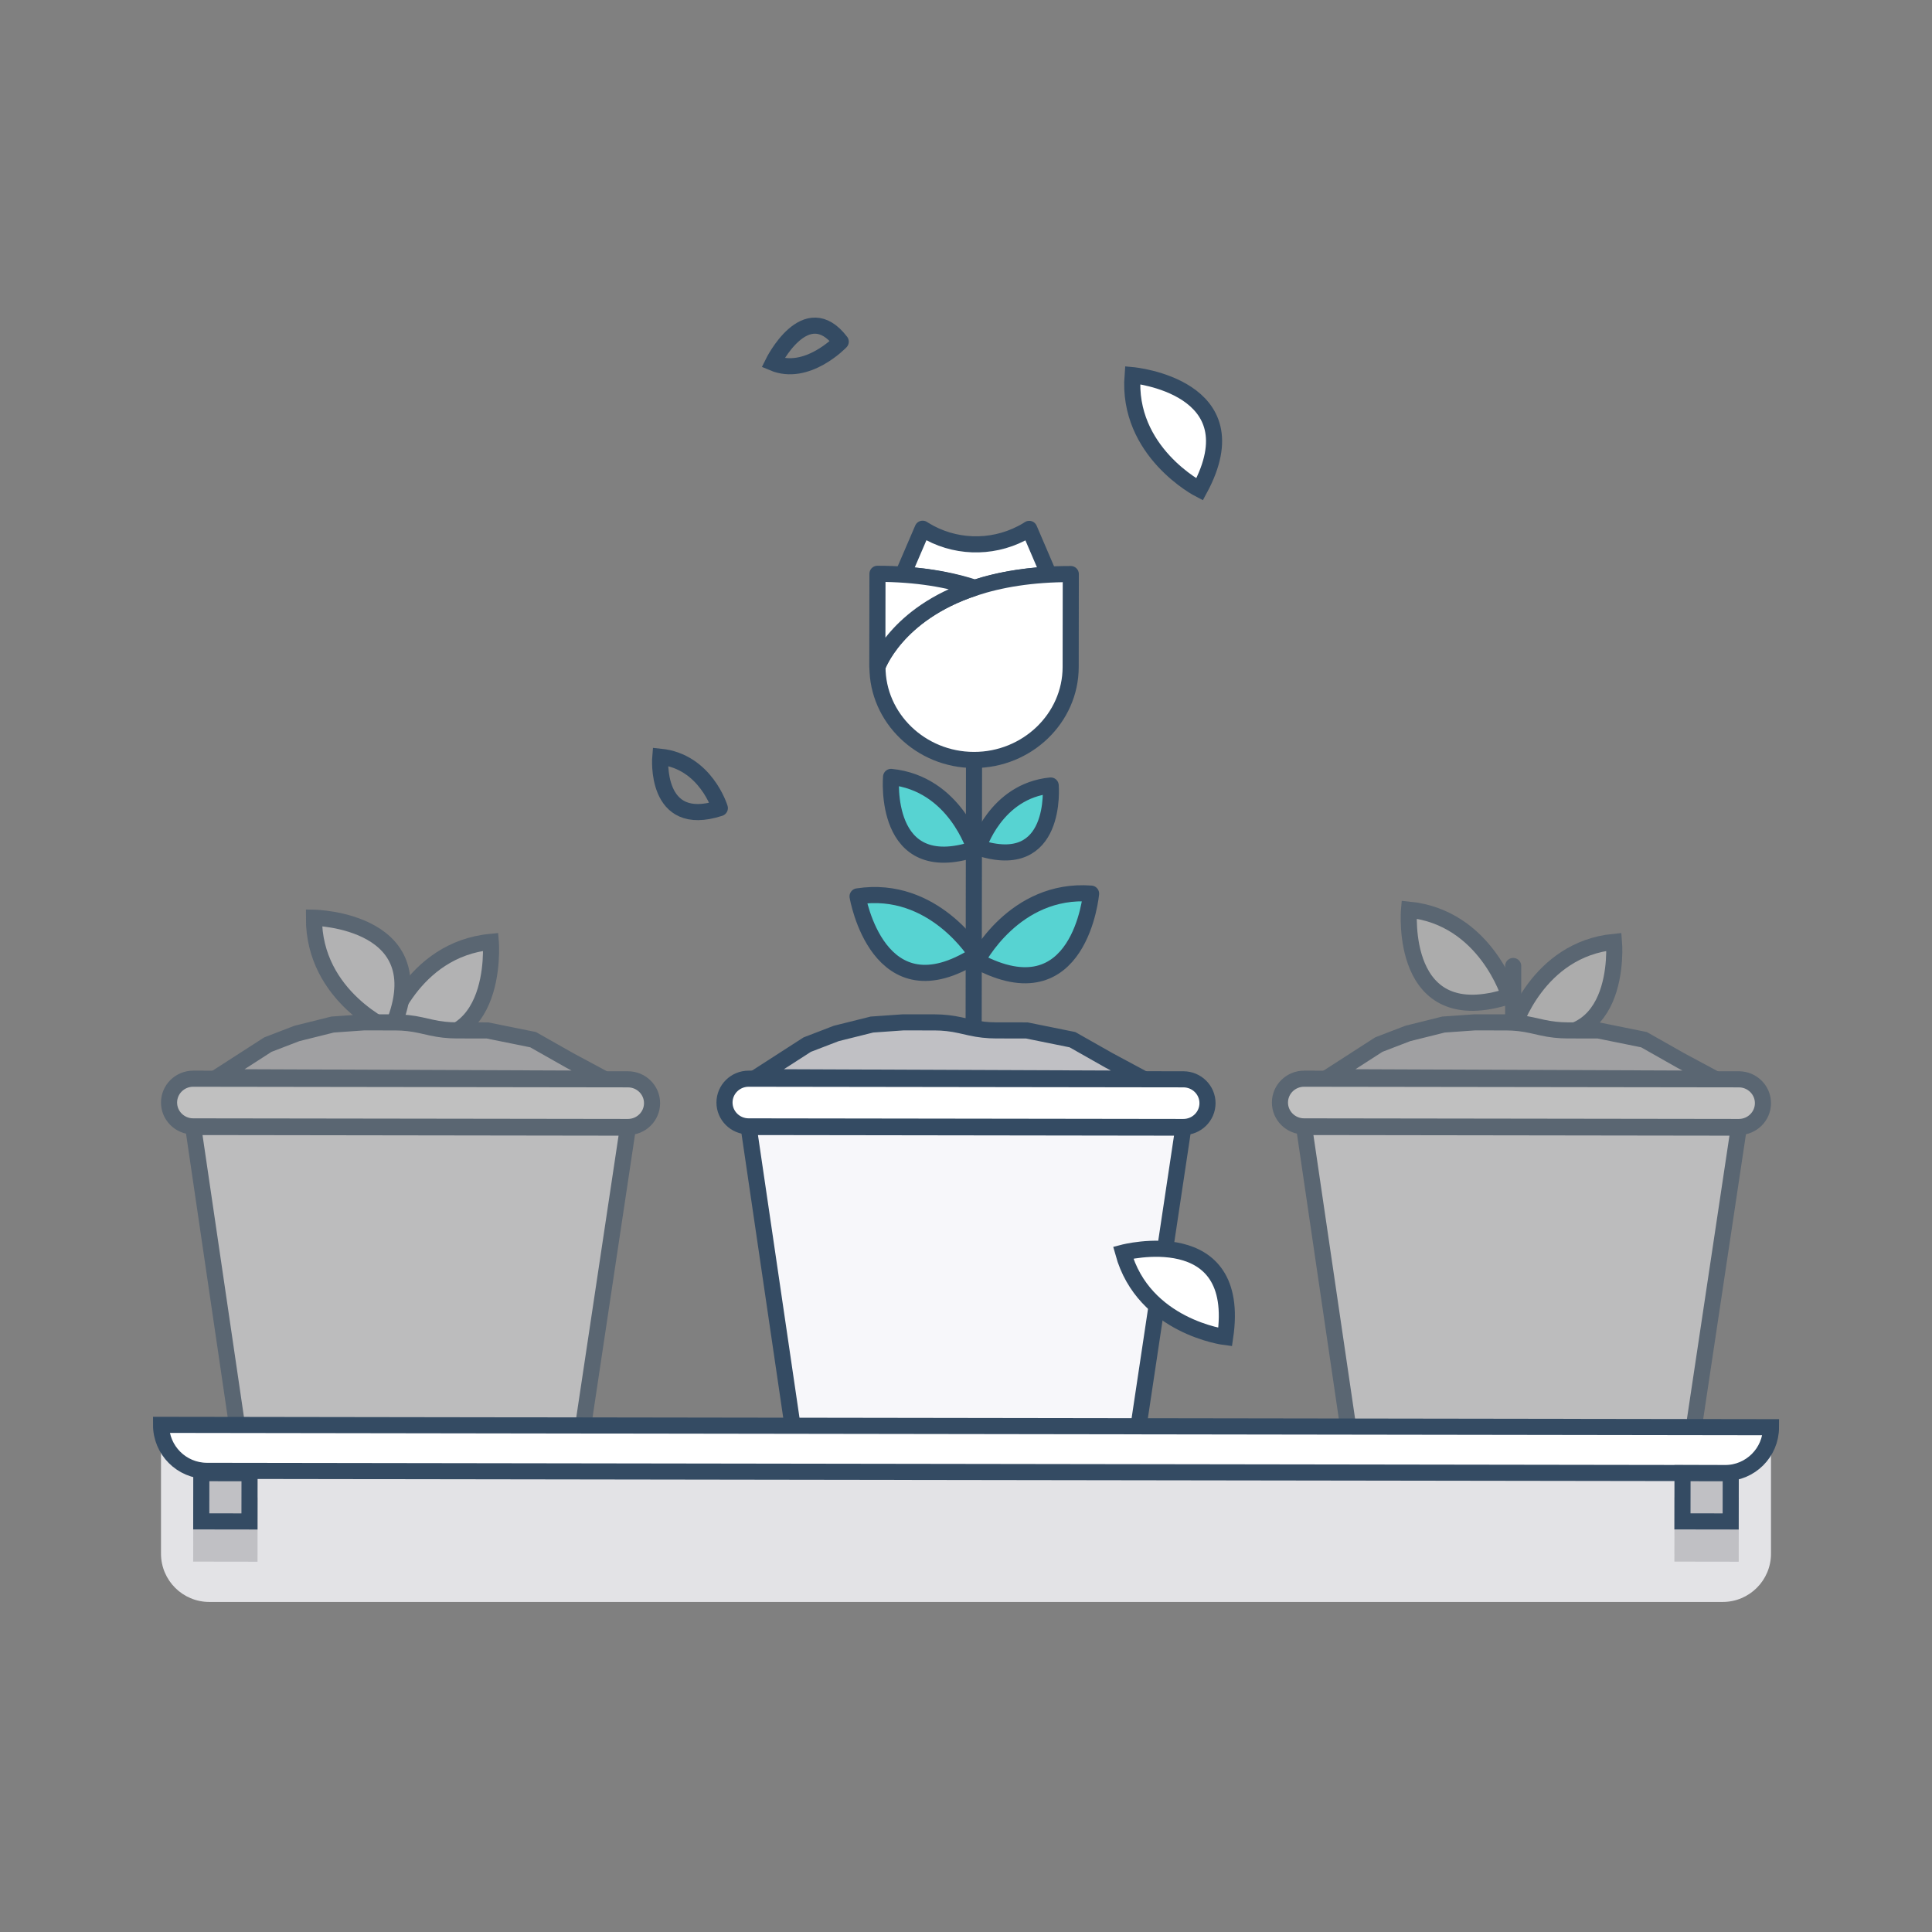 <svg xmlns="http://www.w3.org/2000/svg" width="240" height="240" viewBox="0 0 240 240">
  <rect x="0" y="0" width="240" height="240" fill="#808080" stroke="none"/>
  <g fill="none" fill-rule="evenodd">
    <g stroke="#344B63" stroke-linecap="round" stroke-width="2" transform="translate(90 65)">
      <path fill="#C0C0C4" d="M4,68.809 L10.276,64.766 L13.881,63.379 L18.316,62.273 L22.197,62 L26.107,62.005 C27.177,62.007 28.244,62.126 29.287,62.361 L30.557,62.646 C31.6,62.88 32.666,62.999 33.737,63 L37.558,63.006 L43.223,64.153 L47.753,66.719 L52,69 L4,68.809 Z"/>
      <path fill="#FFF" d="M56.996,75 L2.996,74.924 C1.339,74.921 -0.002,73.593 2.2342288e-06,71.957 C0.003,70.322 1.348,68.997 3.005,69 L57.004,69.076 C58.662,69.078 60.003,70.407 60,72.042 C59.998,73.678 58.653,75.002 56.996,75 Z"/>
      <polygon fill="#F7F7FA" points="50.708 117 9.161 116.94 3 75 57 75.077"/>
      <path fill="#57D3D2" stroke-linejoin="round" d="M31.367 54.366C31.367 54.366 35.991 45.272 45.537 46.008 45.537 46.008 44.172 61.246 31.367 54.366zM31.521 40.282C31.521 40.282 33.66 33.253 40.522 32.577 40.522 32.577 41.464 43.555 31.521 40.282zM31.084 40.475C31.084 40.475 28.631 32.316 20.692 31.509 20.692 31.509 19.564 44.239 31.084 40.475z"/>
      <path d="M31.002,26 L30.95,62"/>
      <path fill="#57D3D2" stroke-linejoin="round" d="M31.301,53.596 C31.301,53.596 25.991,44.885 16.53,46.351 C16.53,46.351 19.063,61.44 31.301,53.596 Z"/>
      <path fill="#FFF" stroke-linejoin="round" d="M22.162,6.378 C25.697,6.603 28.658,7.204 31.138,8.023 C33.661,7.193 36.683,6.591 40.294,6.387 L37.856,0.699 C37.794,0.739 37.731,0.778 37.668,0.817 C37.604,0.857 37.54,0.895 37.476,0.932 L37.476,0.933 C37.412,0.97 37.349,1.007 37.284,1.044 C37.22,1.08 37.154,1.116 37.089,1.151 C37.024,1.186 36.959,1.221 36.893,1.254 C33.066,3.229 28.455,3.058 24.801,0.799 C24.737,0.76 24.675,0.72 24.611,0.68 L22.162,6.378 Z"/>
      <path fill="#FFF" stroke-linejoin="round" d="M30.985,29.405 C37.586,29.415 42.993,24.223 43.002,17.867 L43.018,6.312 C38.116,6.305 34.173,6.994 31.015,8.039 C21.294,11.253 19.002,17.833 19.002,17.833 C18.993,24.188 24.385,29.396 30.985,29.405 Z"/>
      <path fill="#FFF" stroke-linejoin="round" d="M18.985,17.833 C18.985,17.833 21.277,11.253 30.999,8.039 C27.844,6.985 23.904,6.285 19.002,6.278 L18.985,17.833 Z"/>
    </g>
    <g stroke="#344B63" stroke-linecap="round" stroke-width="2" opacity=".5" transform="translate(21 113)">
      <g transform="translate(138)">
        <path fill="#D8D8D8" d="M29,14.699 C29,14.699 31.97,4.939 41.498,4 C41.498,4 42.808,19.244 29,14.699 Z"/>
        <path fill="#C0C0C4" d="M6,20.809 L12.276,16.766 L15.881,15.379 L20.316,14.273 L24.197,14 L28.107,14.005 C29.177,14.007 30.244,14.126 31.287,14.361 L32.557,14.646 C33.6,14.88 34.666,14.999 35.737,15 L39.558,15.006 L45.223,16.153 L49.753,18.719 L54,21 L6,20.809 Z"/>
        <path fill="#FFF" d="M56.996,27 L2.996,26.924 C1.339,26.921 -0.002,25.593 2.2342288e-06,23.957 C0.003,22.322 1.348,20.997 3.005,21 L57.004,21.076 C58.662,21.078 60.003,22.407 60,24.042 C59.998,25.678 58.653,27.002 56.996,27 Z"/>
        <polygon fill="#F7F7FA" points="50.708 69 9.161 68.94 3 27 57 27.077"/>
        <path d="M28.973,7 L28.973,13.863"/>
        <path fill="#D8D8D8" d="M28.503,10.734 C28.503,10.734 25.561,0.966 16.036,0 C16.036,0 14.683,15.24 28.503,10.734 Z"/>
      </g>
      <g transform="translate(0 1)">
        <path fill="#E3E3E6" d="M27,14.102 C27,14.102 30.105,3.945 39.969,3 C39.969,3 41.272,18.885 27,14.102 Z"/>
        <path fill="#E3E3E6" d="M27.593,14 C27.593,14 17.95,9.903 18,0 C18,0 33.69,0.279 27.593,14 Z"/>
        <path fill="#C0C0C4" d="M6,19.809 L12.276,15.766 L15.881,14.379 L20.316,13.273 L24.197,13 L28.107,13.005 C29.177,13.007 30.244,13.126 31.287,13.361 L32.557,13.646 C33.6,13.88 34.666,13.999 35.737,14 L39.558,14.006 L45.223,15.153 L49.753,17.719 L54,20 L6,19.809 Z"/>
        <path fill="#FFF" d="M56.996,26 L2.996,25.924 C1.339,25.921 -0.002,24.593 2.2342288e-06,22.957 C0.003,21.322 1.348,19.997 3.005,20 L57.004,20.076 C58.662,20.078 60.003,21.407 60,23.042 C59.998,24.678 58.653,26.002 56.996,26 Z"/>
        <polygon fill="#F7F7FA" points="50.708 68 9.161 67.94 3 26 57 26.077"/>
      </g>
    </g>
    <g stroke="#344B63" stroke-linecap="round" stroke-width="2" transform="translate(82 39)">
      <path fill="#FFF" d="M57,19.657 C57,19.657 60.001,9.907 69.533,9 C69.533,9 70.792,24.248 57,19.657 Z" transform="rotate(-80 63.282 14.76)"/>
      <path d="M15.348,7.518 C15.348,7.518 16.77,1.6 21.332,1.031 C21.332,1.031 21.959,10.274 15.348,7.518" transform="rotate(-150 18.348 4.531)"/>
      <path d="M7.421,61.386 C7.421,61.386 5.675,55.575 0.022,55 C0.022,55 -0.782,64.066 7.421,61.386"/>
      <path fill="#FFF" d="M58,126.657 C58,126.657 61.001,116.907 70.533,116 C70.533,116 71.792,131.248 58,126.657 Z" transform="rotate(-100 64.282 121.76)"/>
    </g>
    <g transform="translate(20 177)">
      <path fill="#E3E3E6" d="M0,0 L200,0 L200,16 C200,19.314 197.314,22 194,22 L6,22 C2.686,22 4.05812251e-16,19.314 0,16 L0,0 Z"/>
      <path fill="#FFF" stroke="#344B63" stroke-linecap="round" stroke-width="2" d="M194.286,5.992 L5.706,5.714 C2.555,5.71 0.004,3.151 0.008,2.77555756e-16 L200,0.294 L200,0.294 C199.995,3.445 197.437,5.996 194.286,5.992 C194.286,5.992 194.286,5.992 194.286,5.992 Z"/>
      <polygon fill="#C0C0C4" stroke="#C0C0C4" stroke-linecap="round" stroke-width="2" points="10.992 16 5 15.991 5.008 10 11 10.009"/>
      <polygon fill="#C0C0C4" stroke="#C0C0C4" stroke-linecap="round" stroke-width="2" points="194.991 16 189 15.991 189.009 10 195 10.009"/>
      <polygon fill="#C0C0C4" stroke="#344B63" stroke-linecap="round" stroke-width="2" points="10.992 12 5 11.991 5.008 6 11 6.009"/>
      <polygon fill="#C0C0C4" stroke="#344B63" stroke-linecap="round" stroke-width="2" points="194.991 12 189 11.991 189.009 6 195 6.009"/>
    </g>
  </g>
</svg>
